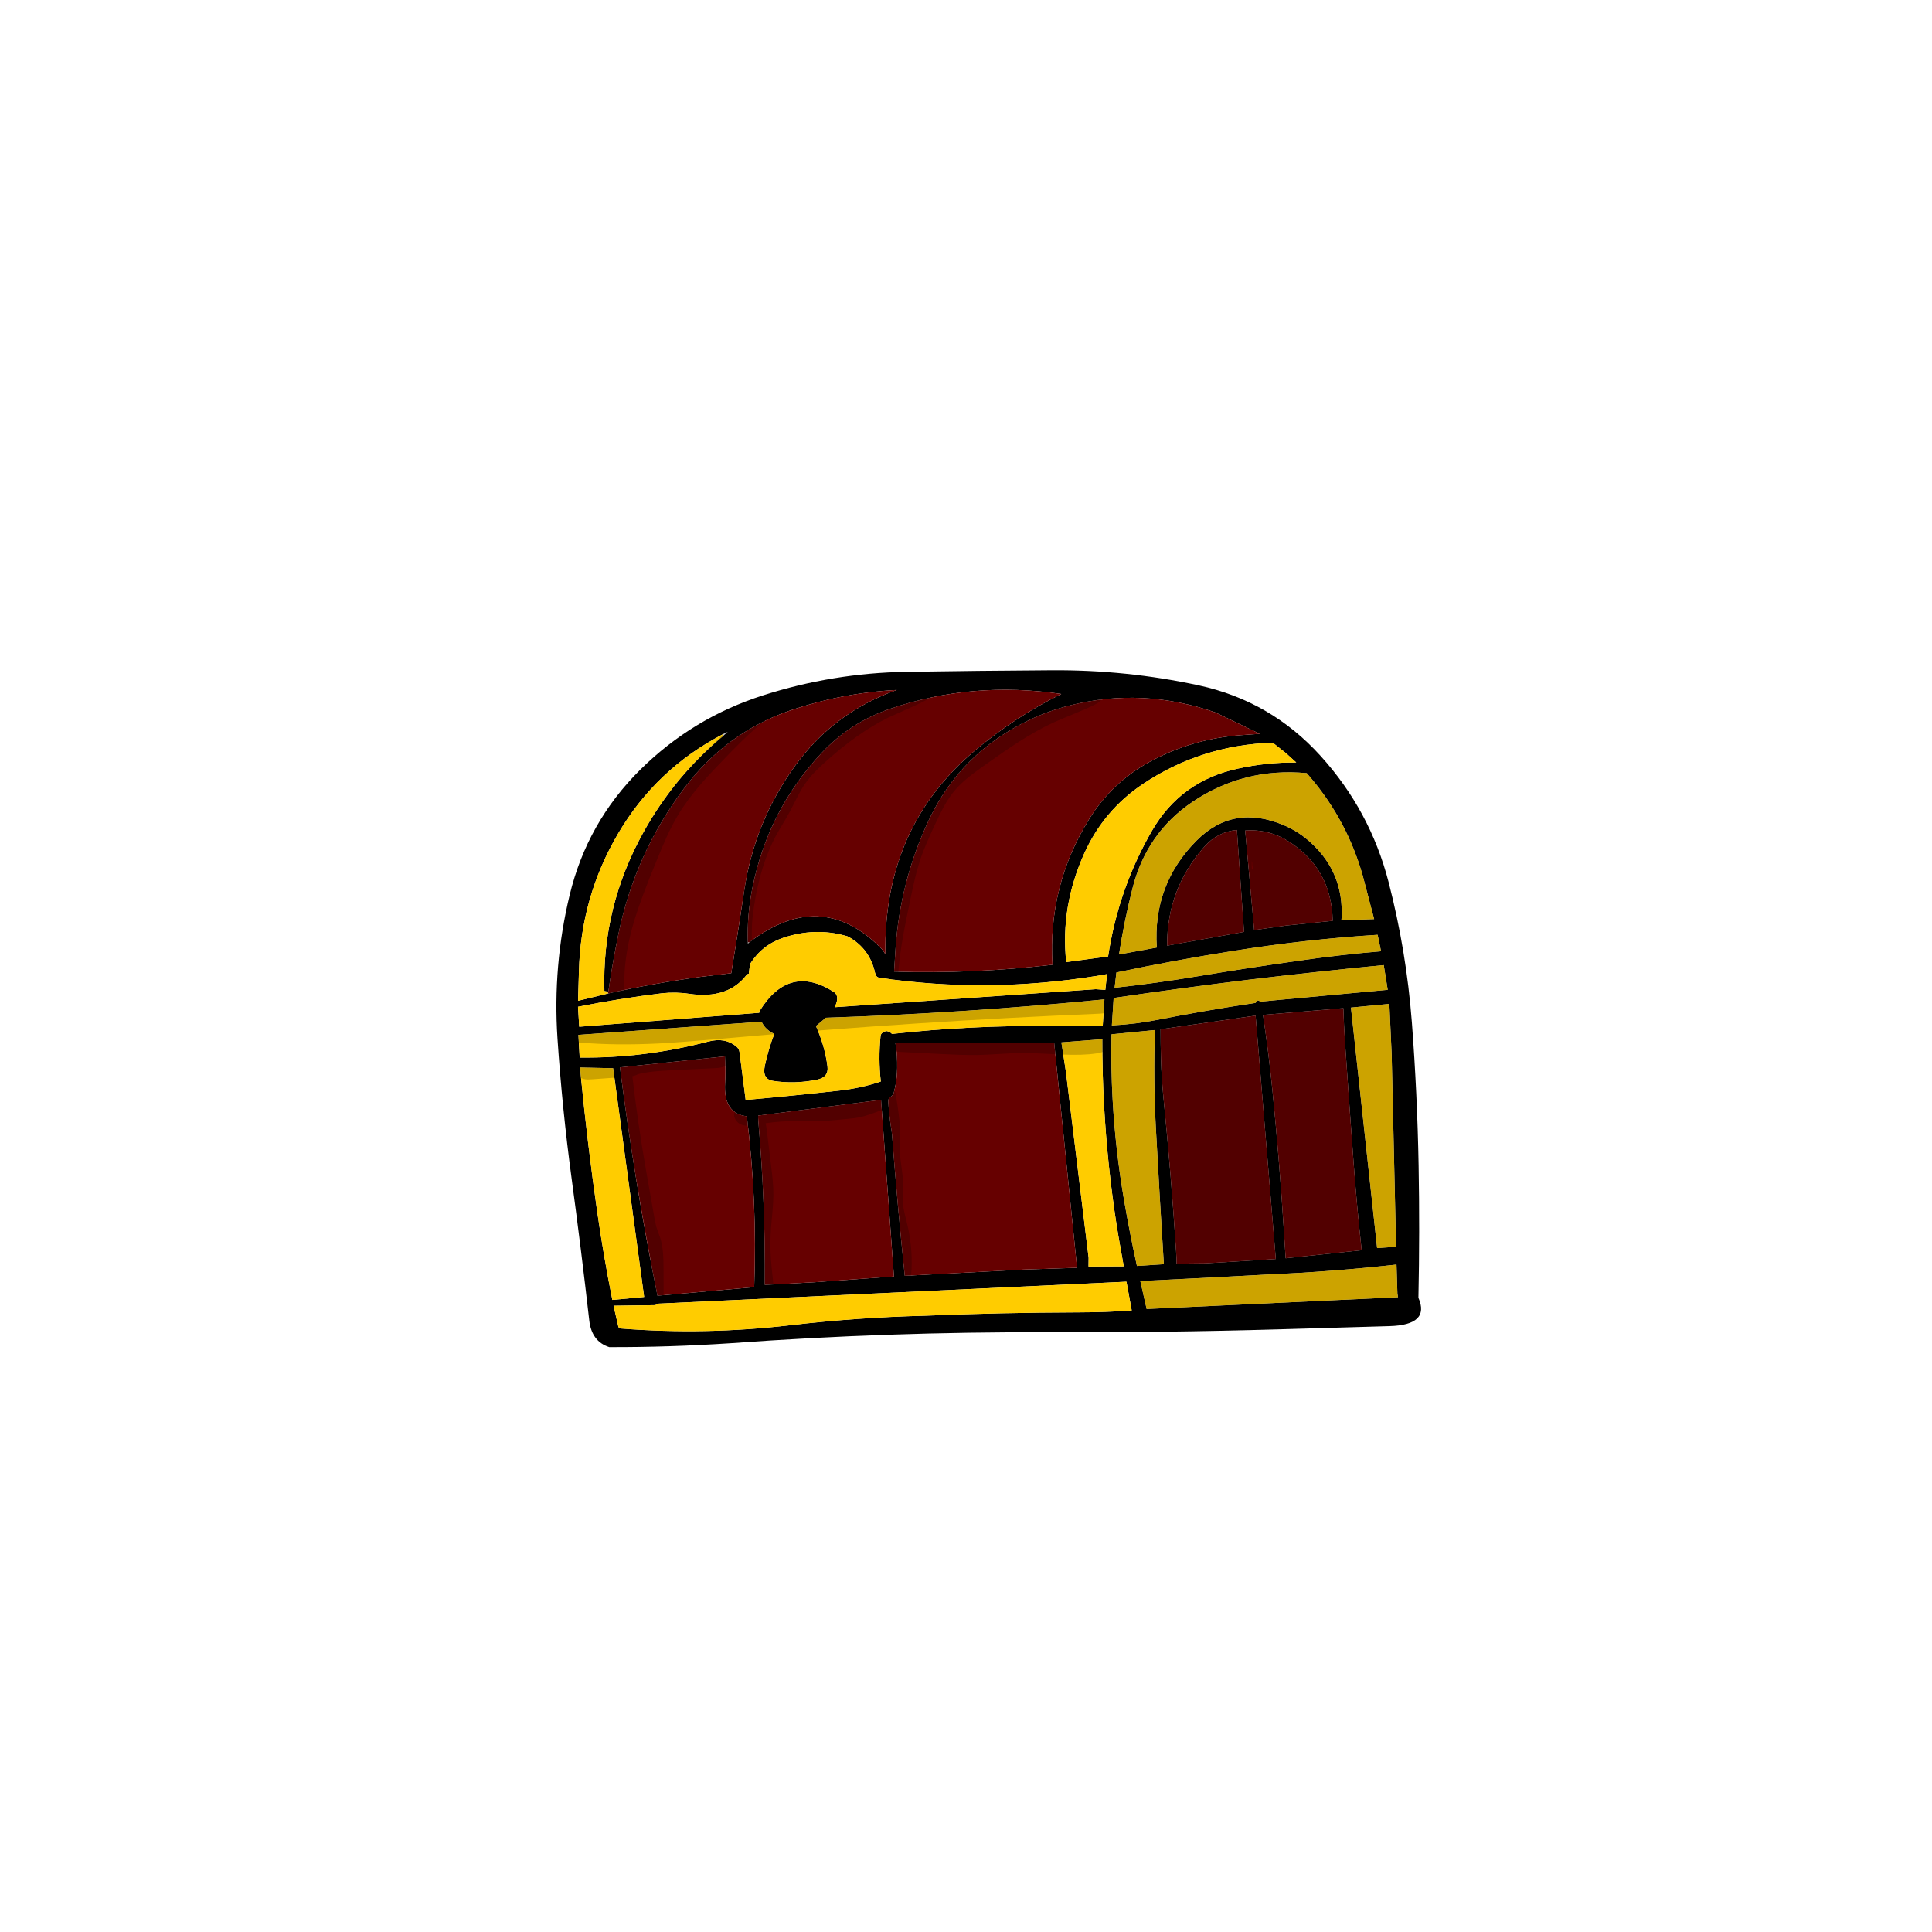 
<svg xmlns="http://www.w3.org/2000/svg" version="1.1" xmlns:xlink="http://www.w3.org/1999/xlink" preserveAspectRatio="none" x="0px" y="0px" width="2000px" height="2000px" viewBox="0 0 2000 2000">
<defs>
<g id="Layer19_0_FILL">
<path fill="#000000" stroke="none" d="
M 1461.55 1058.1
Q 1455.9 984.45 1437.45 913.05 1418.3 839.05 1367 782.45 1315.6 725.7 1240.95 709.5 1166.1 693.35 1089.05 693.85 1013.5 694.3 937.95 695.5 862.15 696.75 790.05 719.8 717 743.1 662.65 796.95 607.85 851.3 589.7 926.55 572.1 999.7 577.1 1075 581.95 1147.35 591.65 1219.35 601.6 1293 610 1366.9 612.45 1388.7 630.7 1394.55 692.9 1394.7 756.35 1390.5 920.15 1378.55 1084.45 1379.15 1204.7 1379.55 1324.9 1376.1 1381.75 1374.45 1438.35 1372.8 1480.65 1371.6 1468.35 1343.5 1469.8 1275.15 1468.55 1206.65 1467.2 1132.25 1461.55 1058.1
M 1317.55 768.85
L 1330.9 779.4 1341.9 789.35
Q 1311.15 789.05 1281.2 795.7 1222.3 808.5 1192.5 860 1157.7 920.25 1147.1 990.1
L 1103.75 995.95
Q 1097.65 938.55 1122.3 883.75 1142.45 838.9 1183 811.7 1243.4 771.3 1317.55 768.85
M 1352.75 800.4
Q 1355 802.95 1357.2 805.6 1394.65 850.1 1410.65 906.3
L 1422.5 951.45 1388.6 952.65
Q 1388.75 951.5 1388.8 950.35 1391.3 903.95 1357.3 872.6 1344.75 861 1329 854.25 1276.7 832.05 1238.7 870.15 1193.25 915.85 1197.5 980.9
L 1158.4 988.05
Q 1163.8 953.2 1172.45 919.25 1187.05 861.95 1234.65 830 1287.85 794.3 1352.75 800.4
M 1331.7 958.1
L 1298.3 962.85 1289 859.75
Q 1313.85 858 1334.75 871.5 1378.55 899.75 1379.6 953.25
L 1331.7 958.1
M 1426.1 967.7
L 1429.65 984.75
Q 1387.5 988.3 1345.7 994.35 1292.85 1001.75 1240.05 1010.6 1197.2 1017.8 1153.85 1022.55
L 1155.7 1006.7
Q 1216.65 993.9 1277.95 984.2 1351.7 972.45 1426.1 967.7
M 1432.45 999.05
L 1436.55 1024.65 1304.8 1036.85 1302.2 1035.45 1299.6 1038.2
Q 1247.7 1045.95 1196.3 1056.05 1186.2 1057.95 1176 1059.3 1163.45 1060.85 1151 1061.5
L 1152.85 1033.1
Q 1222.5 1022.85 1292.35 1014.25 1362.25 1005.9 1432.45 999.05
M 1390.65 1043.65
Q 1391.15 1060.8 1392.3 1078.05 1396.5 1140.1 1401.15 1202.35 1404.55 1248.35 1409.6 1294.25
L 1330.9 1302.55
Q 1330 1288.95 1329.15 1275.4 1324.55 1202.35 1317.3 1129.55 1313.35 1089.95 1307.45 1050.6
L 1390.65 1043.65
M 1398.5 1043.05
L 1438.25 1039.25 1440.65 1091.7 1445.2 1290.65 1425.6 1292 1398.5 1043.05
M 1446.6 1339.35
L 1447.25 1342.85 1187 1355.05 1180.45 1326.15
Q 1246.55 1323 1312.65 1319.35 1379.35 1316.5 1445.65 1309.1
L 1446.6 1339.35
M 1299.8 1051.35
L 1320.7 1303.35 1247.75 1307.8 1218 1308.1
Q 1217.9 1301.75 1217.5 1295.45 1212.4 1216.55 1204.55 1137.9 1202.4 1116.6 1201.8 1095.35 1201.6 1087.9 1201.5 1080.45 1201.4 1072.95 1201.4 1065.5
L 1299.8 1051.35
M 748.05 760.25
L 753.4 757.55 748.8 761.65
Q 697.8 804.2 665.95 861.75 623.05 939.15 625.65 1025.95
L 629 1026.5
Q 629.8 1026.4 629.9 1025.55 634.1 996.3 640.2 966.85 657.3 883.85 708.1 816.2 751.5 758.45 817.45 735.7 871.3 717.25 928.3 714.25 863.25 737.5 823.4 792.3 781.15 850.4 770.5 921.55 763.95 965.25 757 1007.45 740.95 1009.35 724.9 1011.3 676.8 1017.8 629.45 1028.45
L 598.4 1036
Q 598.95 1020.9 599.3 1005.85 601.15 928.7 639.95 862.8 679.2 796.15 748.05 760.25
M 850.15 779.85
Q 880.2 747.65 921.9 733.6 1006.45 704.85 1098.65 718.4 1050.45 742.35 1009.4 776.85 914.35 856.55 916.55 987.95 914.4 983.85 911.3 980.8 849.1 919.2 775.8 975.45
L 774.2 976.9
Q 774.172 976.175 774.15 975.45 773.243 947.19 778.8 919.5 794.85 839 850.15 779.85
M 1065.75 745.2
Q 1086.2 735.55 1107.85 730.15 1182.6 711.45 1258.1 737.5
L 1304.1 759.65
Q 1294.25 760.35 1284.45 761.05 1234.85 764.65 1191.15 788.1 1151.2 809.55 1127.35 848.15 1084.6 917.35 1089.55 998.7 1007.85 1008.25 925.55 1005.8 926.25 994.35 927 982.9 931.65 911.95 961.9 848.15 994.6 779.15 1065.75 745.2
M 599.6 1062.85
L 598.35 1042.2
Q 641.4 1033.6 685.2 1028.25 699.75 1026.65 713.8 1028.85 753.1 1034.5 772.5 1009.75 772.8 1009.35 772.9 1008.8
L 775.15 1008 776.45 997.95
Q 788.75 978.3 810.6 970.9 843.5 959.85 875.6 968.8 877.1 969.1 878.45 969.9 900.35 982.1 905.85 1007.1 906.85 1011.55 910.05 1012.1 1021.7 1028.75 1136.8 1010.05 1141.4 1009.2 1146 1008.4
L 1144.2 1024.7 1134.35 1024 863.95 1042.65
Q 865.5 1040 866.25 1036.95 867.95 1029.8 862.9 1026.65 816.85 997.45 786.5 1046.3 785.95 1047.2 785.9 1048.4
L 599.6 1062.85
M 601.1 1112.3
L 600.55 1105.1 634.7 1105.8 666.8 1342.6 633.9 1345.65
Q 624.95 1300.95 618.45 1255.95 608.15 1184.4 601.1 1112.3
M 600.1 1094.75
L 598.75 1071.3 788.3 1057.65
Q 789.05 1058.95 789.8 1060.3 790.2 1060.95 790.7 1061.6 791.2 1062.35 791.8 1063.1 795.85 1067.8 801.5 1070.25 795.4 1086.25 791.8 1102.95 788.75 1117.05 800.05 1118.9 822.35 1122.45 845.8 1117.7 858.05 1115.15 856.6 1103.9 853.85 1082.6 844.65 1062.15
L 854.95 1053.55
Q 999.6 1048.75 1143.3 1034.55
L 1141.55 1061.7
Q 1113.45 1062.35 1085.4 1062.1 1004.15 1061.4 923.4 1070.3 921.2 1067.9 917.9 1067.35 915.6 1067.55 913.65 1068.95 911.8 1070.25 911.55 1072.45 909.15 1096 911.8 1119.6 891.7 1126.2 870.8 1128.75 821.3 1134.3 771.9 1138.65 768.7 1114.05 765.6 1089.5 765.15 1085.7 762.3 1083.35 750.7 1073.65 733.35 1078.15 667.1 1095.55 600.1 1094.75
M 642.5 1375.25
Q 641.9 1374.95 641.4 1374.6 640.8 1374.3 640.25 1373.95
L 635.15 1351.7 678.7 1351.1 679.7 1349.6 1166.1 1326.8 1171.55 1356.6
Q 1144.25 1358.5 1116.1 1358.55 1036.15 1358.75 956.35 1362.05 887.15 1363.8 818.5 1371.8 730.35 1382.2 642.5 1375.25
M 1246.9 876.3
Q 1260.35 861.15 1280.45 859.15
L 1287.8 964.7 1208.2 978.95
Q 1207.9 920.15 1246.9 876.3
M 1103.5 1110
L 1098.75 1079.05 1139.4 1075.9 1141.1 1075.9
Q 1141 1110.05 1142.9 1144.25 1146.35 1207.1 1156.1 1269.5 1157.2 1276.4 1158.4 1283.3 1160.8 1297.1 1163.3 1310.9
L 1126.85 1311.1 1126.95 1302.15 1103.5 1110
M 1150.65 1070.7
L 1195.6 1066.3
Q 1193.8 1116.65 1196.5 1167.05 1200.35 1237.85 1204.8 1308.7
L 1176.95 1310.5
Q 1169.3 1275.75 1163.35 1240.8 1154.7 1190.1 1151.8 1138.65 1149.9 1104.6 1150.65 1070.7
M 750.45 1093.55
Q 751.4 1107.45 750.6 1121.25 748.75 1152.85 773.15 1155.55 784 1243.6 780.75 1332.45
L 680.6 1341.3
Q 656.9 1223.85 641.75 1104.95
L 750.45 1093.55
M 785.05 1161.05
Q 784.85 1159 784.8 1156.95 784.8 1155.9 784.8 1154.85
L 912.05 1138.55 925.4 1321.4 842.45 1327.4 791.7 1330.1
Q 792.4 1245.3 785.05 1161.05
M 927.9 1086.3
Q 927.45 1083 926.9 1079.7
L 1091.25 1079.2 1114.95 1312.4 1059.9 1314.25 936.6 1320.7
Q 929.05 1248 923.45 1175.1 923.15 1171.5 922.55 1167.95 920.35 1154.35 919.55 1140.7 919.4 1138.35 920.5 1136.3 923.25 1134.95 924.7 1132.45 924.85 1132.1 925 1131.75 925.15 1131.35 925.25 1131 927.4 1123.3 928.2 1115.35 928.65 1110.55 928.75 1105.75 928.85 1099.3 928.5 1092.9 928.35 1089.55 927.9 1086.3 Z"/>

<path fill="#660000" stroke="none" d="
M 926.9 1079.7
Q 927.45 1083 927.9 1086.3 928.35 1089.55 928.5 1092.9 928.85 1099.3 928.75 1105.75 928.65 1110.55 928.2 1115.35 927.4 1123.3 925.25 1131 925.15 1131.35 925 1131.75 924.85 1132.1 924.7 1132.45 923.25 1134.95 920.5 1136.3 919.4 1138.35 919.55 1140.7 920.35 1154.35 922.55 1167.95 923.15 1171.5 923.45 1175.1 929.05 1248 936.6 1320.7
L 1059.9 1314.25 1114.95 1312.4 1091.25 1079.2 926.9 1079.7
M 784.8 1156.95
Q 784.85 1159 785.05 1161.05 792.4 1245.3 791.7 1330.1
L 842.45 1327.4 925.4 1321.4 912.05 1138.55 784.8 1154.85
Q 784.8 1155.9 784.8 1156.95
M 750.6 1121.25
Q 751.4 1107.45 750.45 1093.55
L 641.75 1104.95
Q 656.9 1223.85 680.6 1341.3
L 780.75 1332.45
Q 784 1243.6 773.15 1155.55 748.75 1152.85 750.6 1121.25
M 1280.45 859.15
Q 1260.35 861.15 1246.9 876.3 1207.9 920.15 1208.2 978.95
L 1287.8 964.7 1280.45 859.15
M 1107.85 730.15
Q 1086.2 735.55 1065.75 745.2 994.6 779.15 961.9 848.15 931.65 911.95 927 982.9 926.25 994.35 925.55 1005.8 1007.85 1008.25 1089.55 998.7 1084.6 917.35 1127.35 848.15 1151.2 809.55 1191.15 788.1 1234.85 764.65 1284.45 761.05 1294.25 760.35 1304.1 759.65
L 1258.1 737.5
Q 1182.6 711.45 1107.85 730.15
M 921.9 733.6
Q 880.2 747.65 850.15 779.85 794.85 839 778.8 919.5 773.243 947.19 774.15 975.45
L 775.8 975.45
Q 849.1 919.2 911.3 980.8 914.4 983.85 916.55 987.95 914.35 856.55 1009.4 776.85 1050.45 742.35 1098.65 718.4 1006.45 704.85 921.9 733.6
M 928.3 714.25
Q 871.3 717.25 817.45 735.7 751.5 758.45 708.1 816.2 657.3 883.85 640.2 966.85 634.1 996.3 629.9 1025.55 629.8 1026.4 629 1026.5
L 629.45 1028.45
Q 676.8 1017.8 724.9 1011.3 740.95 1009.35 757 1007.45 763.95 965.25 770.5 921.55 781.15 850.4 823.4 792.3 863.25 737.5 928.3 714.25
M 1320.7 1303.35
L 1299.8 1051.35 1201.4 1065.5
Q 1201.4 1072.95 1201.5 1080.45 1201.6 1087.9 1201.8 1095.35 1202.4 1116.6 1204.55 1137.9 1212.4 1216.55 1217.5 1295.45 1217.9 1301.75 1218 1308.1
L 1247.75 1307.8 1320.7 1303.35
M 1392.3 1078.05
Q 1391.15 1060.8 1390.65 1043.65
L 1307.45 1050.6
Q 1313.35 1089.95 1317.3 1129.55 1324.55 1202.35 1329.15 1275.4 1330 1288.95 1330.9 1302.55
L 1409.6 1294.25
Q 1404.55 1248.35 1401.15 1202.35 1396.5 1140.1 1392.3 1078.05
M 1298.3 962.85
L 1331.7 958.1 1379.6 953.25
Q 1378.55 899.75 1334.75 871.5 1313.85 858 1289 859.75
L 1298.3 962.85 Z"/>

<path fill="#FFCC00" stroke="none" d="
M 1195.6 1066.3
L 1150.65 1070.7
Q 1149.9 1104.6 1151.8 1138.65 1154.7 1190.1 1163.35 1240.8 1169.3 1275.75 1176.95 1310.5
L 1204.8 1308.7
Q 1200.35 1237.85 1196.5 1167.05 1193.8 1116.65 1195.6 1066.3
M 1098.75 1079.05
L 1103.5 1110 1126.95 1302.15 1126.85 1311.1 1163.3 1310.9
Q 1160.8 1297.1 1158.4 1283.3 1157.2 1276.4 1156.1 1269.5 1146.35 1207.1 1142.9 1144.25 1141 1110.05 1141.1 1075.9
L 1139.4 1075.9 1098.75 1079.05
M 641.4 1374.6
Q 641.9 1374.95 642.5 1375.25 730.35 1382.2 818.5 1371.8 887.15 1363.8 956.35 1362.05 1036.15 1358.75 1116.1 1358.55 1144.25 1358.5 1171.55 1356.6
L 1166.1 1326.8 679.7 1349.6 678.7 1351.1 635.15 1351.7 640.25 1373.95
Q 640.8 1374.3 641.4 1374.6
M 598.75 1071.3
L 600.1 1094.75
Q 667.1 1095.55 733.35 1078.15 750.7 1073.65 762.3 1083.35 765.15 1085.7 765.6 1089.5 768.7 1114.05 771.9 1138.65 821.3 1134.3 870.8 1128.75 891.7 1126.2 911.8 1119.6 909.15 1096 911.55 1072.45 911.8 1070.25 913.65 1068.95 915.6 1067.55 917.9 1067.35 921.2 1067.9 923.4 1070.3 1004.15 1061.4 1085.4 1062.1 1113.45 1062.35 1141.55 1061.7
L 1143.3 1034.55
Q 999.6 1048.75 854.95 1053.55
L 844.65 1062.15
Q 853.85 1082.6 856.6 1103.9 858.05 1115.15 845.8 1117.7 822.35 1122.45 800.05 1118.9 788.75 1117.05 791.8 1102.95 795.4 1086.25 801.5 1070.25 795.85 1067.8 791.8 1063.1 791.2 1062.35 790.7 1061.6 790.2 1060.95 789.8 1060.3 789.05 1058.95 788.3 1057.65
L 598.75 1071.3
M 600.55 1105.1
L 601.1 1112.3
Q 608.15 1184.4 618.45 1255.95 624.95 1300.95 633.9 1345.65
L 666.8 1342.6 634.7 1105.8 600.55 1105.1
M 598.35 1042.2
L 599.6 1062.85 785.9 1048.4
Q 785.95 1047.2 786.5 1046.3 816.85 997.45 862.9 1026.65 867.95 1029.8 866.25 1036.95 865.5 1040 863.95 1042.65
L 1134.35 1024 1144.2 1024.7 1146 1008.4
Q 1141.4 1009.2 1136.8 1010.05 1021.7 1028.75 910.05 1012.1 906.85 1011.55 905.85 1007.1 900.35 982.1 878.45 969.9 877.1 969.1 875.6 968.8 843.5 959.85 810.6 970.9 788.75 978.3 776.45 997.95
L 775.15 1008 772.9 1008.8
Q 772.8 1009.35 772.5 1009.75 753.1 1034.5 713.8 1028.85 699.75 1026.65 685.2 1028.25 641.4 1033.6 598.35 1042.2
M 748.8 761.65
L 748.05 760.25
Q 679.2 796.15 639.95 862.8 601.15 928.7 599.3 1005.85 598.95 1020.9 598.4 1036
L 629.45 1028.45 629 1026.5 625.65 1025.95
Q 623.05 939.15 665.95 861.75 697.8 804.2 748.8 761.65
M 1447.25 1342.85
L 1446.6 1339.35 1445.65 1309.1
Q 1379.35 1316.5 1312.65 1319.35 1246.55 1323 1180.45 1326.15
L 1187 1355.05 1447.25 1342.85
M 1438.25 1039.25
L 1398.5 1043.05 1425.6 1292 1445.2 1290.65 1440.65 1091.7 1438.25 1039.25
M 1436.55 1024.65
L 1432.45 999.05
Q 1362.25 1005.9 1292.35 1014.25 1222.5 1022.85 1152.85 1033.1
L 1151 1061.5
Q 1163.45 1060.85 1176 1059.3 1186.2 1057.95 1196.3 1056.05 1247.7 1045.95 1299.6 1038.2
L 1302.2 1035.45 1304.8 1036.85 1436.55 1024.65
M 1429.65 984.75
L 1426.1 967.7
Q 1351.7 972.45 1277.95 984.2 1216.65 993.9 1155.7 1006.7
L 1153.85 1022.55
Q 1197.2 1017.8 1240.05 1010.6 1292.85 1001.75 1345.7 994.35 1387.5 988.3 1429.65 984.75
M 1357.2 805.6
Q 1355 802.95 1352.75 800.4 1287.85 794.3 1234.65 830 1187.05 861.95 1172.45 919.25 1163.8 953.2 1158.4 988.05
L 1197.5 980.9
Q 1193.25 915.85 1238.7 870.15 1276.7 832.05 1329 854.25 1344.75 861 1357.3 872.6 1391.3 903.95 1388.8 950.35 1388.75 951.5 1388.6 952.65
L 1422.5 951.45 1410.65 906.3
Q 1394.65 850.1 1357.2 805.6
M 1330.9 779.4
L 1317.55 768.85
Q 1243.4 771.3 1183 811.7 1142.45 838.9 1122.3 883.75 1097.65 938.55 1103.75 995.95
L 1147.1 990.1
Q 1157.7 920.25 1192.5 860 1222.3 808.5 1281.2 795.7 1311.15 789.05 1341.9 789.35
L 1330.9 779.4 Z"/>
</g>

<g id="Layer18_0_FILL">
<path fill="#000000" fill-opacity="0.2" stroke="none" d="
M 765.4 1146.55
Q 762 1148.2 760.7 1150.95 758.85 1154.75 761.4 1159 763.8 1163 768.1 1164.45 771.75 1165.7 776.65 1165.3 777.06 1165.269 777.55 1165.2 777.769 1171.418 778.3 1177.55 778.9 1184.15 780.6 1197.25
L 783.6 1220.45
Q 784.4 1226.6 784.65 1229.7 785.1 1234.85 784.9 1239 784.8 1242.3 784.1 1247.4 783.2 1254.3 783.05 1255.8 782.55 1261.45 782.65 1272.75
L 782.95 1297.65
Q 783.05 1308.8 783.55 1314.3 783.75 1316.55 784.25 1321 784.65 1324.95 784.7 1327.7 784.7 1330.65 784.75 1331.25 784.85 1333.25 785.45 1334.65 787 1338.35 791.6 1338.95 796.2 1339.55 798.6 1336.3 800.15 1334.25 800.4 1331.05 800.6 1328.9 800.15 1325.2 798.45 1309.65 798.05 1303.45 797 1287.9 798.15 1270.9 799.2 1259.55 799.7 1253.9 800.55 1243.75 800.6 1236.9 800.65 1229.9 799.85 1221.3 799.35 1215.75 798.1 1205.75
L 793.75 1169.8
Q 793.169 1165.422 792.55 1162.75 808.695 1160.355 824.85 1160.6
L 835.5 1160.8
Q 845.1 1160.95 856.95 1160.1 864.55 1159.55 878.35 1158.15 885.95 1157.5 890.2 1156.55 894.4 1155.65 900.9 1153.4 908.65 1150.75 915.1 1148.1 916.804 1147.399 918.25 1146.7
L 919.25 1154.5
Q 920.65 1164.9 921.05 1171.2 921.55 1178.8 921 1190 920.6 1198.25 920.6 1199.85 920.55 1205.4 921.3 1209.6 921.45 1210.4 922.05 1213.35 922.5 1215.65 922.65 1217.1 922.95 1219.7 922.7 1223.35 922.55 1225.45 922.15 1229.6 921.35 1240.45 923.7 1255.6 925.05 1264.2 928.15 1281.45 930.5 1297.35 930.5 1313.2 930.5 1316.5 930.65 1318 930.95 1320.65 931.85 1322.55 932.95 1324.8 935.15 1326 937.5 1327.3 939.65 1326.55 941.85 1324.5 942.8 1320.85 943.45 1318.3 943.65 1314.1 944.65 1290.15 939.05 1266.85 937.35 1260.05 936.55 1256.65 935.15 1250.7 934.75 1246.35 934.4 1242.2 934.65 1235.3 934.95 1227.05 934.85 1224.25 934.7 1219 933.5 1210.15 932.1 1199.9 931.8 1196.1 931.35 1190.45 931.55 1178.45 931.7 1166.8 931.15 1160.75 930.95 1158.2 930.25 1152.85
L 928.9 1142.95
Q 928.363 1139.307 927.85 1136.85 928.104 1135.598 928 1134.35 927.7 1131.25 925.25 1128.8 922.9 1126.45 919.6 1125.65 914.6 1124.4 906.9 1126.6 904 1127.45 898.35 1129.45 892.65 1131.45 889.75 1132.25 883.15 1134.2 874.55 1135.3 869.45 1136 859.1 1136.85 848.2 1137.7 843.4 1137.95 834.6 1138.35 827.65 1138.1 818.8 1137.55 814.35 1137.6 808.45 1137.7 797.8 1139.45 784.05 1141.75 771.95 1144.5 767.8 1145.4 765.4 1146.55
M 646.95 1095.1
Q 645.05 1094.9 643.25 1096.05 641.6 1097.15 640.6 1098.95 640.453 1099.238 640.3 1099.55 639.771 1099.55 639.2 1099.55 631.5 1099.55 628.1 1099.85 627.55 1099.9 619.65 1101.05 614.5 1101.75 611.15 1101.6 607.95 1101.35 606.35 1101.35 603.55 1101.3 601.7 1102.05 599.25 1103.05 597.85 1105.45 596.45 1107.95 597 1110.45 597.5 1112.7 599.5 1114.5 601.3 1116.1 603.75 1116.85 605.8 1117.45 608.55 1117.5 610.2 1117.5 613.4 1117.25
L 639.7 1115.35
Q 639.827 1116.209 639.95 1117.1 640.4 1120.35 641.7 1127.5
L 671.85 1292.9
Q 675.5 1315.3 676.05 1338.05 676.15 1341.9 677.4 1344.55 678.95 1347.9 681.8 1347.75 684.5 1347.65 685.9 1344.45 686.95 1341.95 686.95 1338.3
L 686.9 1315.4
Q 686.9 1303.7 686.4 1297.6 685.6 1287.75 683.05 1280.25 682.7 1279.2 681.1 1274.95 679.85 1271.65 679.25 1269.55 678.85 1268 677.8 1262.75
L 668.7 1211.15
Q 660.247 1162.789 654.6 1114.05 654.89 1114.002 655.15 1113.95 658.138 1113.343 660.2 1112.05 667.415 1110.238 676.15 1109.25 683 1108.5 696.25 1107.85
L 739.95 1105.75
Q 743.6 1105.55 745.35 1105.25 748.3 1104.8 750.45 1103.7 752.95 1102.4 754.4 1100.05 755.95 1097.55 755.5 1095 754.75 1091.3 750.35 1089.45 746.9 1088.05 741.8 1087.95 701.26 1087.094 653.85 1098.6 652.669 1098.748 651.75 1098.85 649.989 1095.394 646.95 1095.1
M 1012.55 778.05
Q 1002.7 785.15 996.7 790.1 988.2 797 982.15 803.6 969.1 817.75 959.3 838.75 952 854.4 944.55 878.6 926.15 938.85 918.05 1000.8 917.65 1003.7 917.65 1005.35 917.65 1007.8 918.4 1009.7 919.25 1011.9 921.25 1013.15 923.35 1014.5 925.4 1013.9 929.45 1012.65 930.1 1004.65 931.45 988.4 935 968.2 937.1 956.35 942.15 932.1 945.4 916.6 947.3 908.95 950.4 896.15 953.9 886.2 957.7 875.55 966.9 855.6 973.1 842.2 976.7 835.6 982.7 824.7 989.2 817.25 994.65 811 1002.75 804.45 1007.65 800.45 1017.75 793.25 1041.25 776.55 1053.3 768.8 1073.45 755.8 1090.85 747.8 1096.25 745.35 1111.95 738.9 1125.25 733.5 1132.9 729.65 1135.8 728.2 1137.35 727.05 1139.65 725.4 1140.75 723.4 1142.05 721.05 1141.5 718.35 1140.9 715.55 1138.6 714.6 1136.7 713.8 1132.8 714.85 1102.45 723.15 1070.05 740.95 1044.4 755.05 1012.55 778.05
M 944.25 731.75
Q 959.1 725.15 968.15 719.4 970.75 717.8 972.25 716.5 974.3 714.7 975.4 712.75 976.7 710.45 976.6 707.9 976.5 705.2 974.8 703.5 970.95 699.6 961.55 703.85 935.6 715.5 922.8 721.8 901.55 732.25 885.5 742.35 844.75 768 823.25 799.8 817.45 808.4 808 825.95 794.05 851.95 787.5 866.55 777.15 889.5 772.65 909.25 768.95 925.5 767.9 944.45 767 960.4 767.95 980.1 768.15 984.85 769.45 987 770.45 988.55 772.2 989.3 774.05 990.05 775.55 989.3 777.75 983.45 778.15 974.85 778.2 964.9 778.35 959.95 778.5 952.3 780.3 939.75 786.9 895.25 803.45 864.75 805.6 860.8 810.55 852.5 815.35 844.55 817.65 840.2 822.6 830.45 825.1 825.6 829.55 816.85 833.3 811.45 837.25 805.75 842.9 799.8 847.2 795.25 853.8 789.3 887.65 758.5 919.6 742.8 921.55 741.85 944.25 731.75
M 763.3 747.25
Q 755.25 753.75 740.45 768.25 719.55 788.85 709.8 799.8 693.5 818.1 683.6 834.9 678.45 843.65 673.1 855.35 670.15 861.7 663.95 876.5 645.25 921.35 638 945.8 626.4 985.2 627.5 1017.95 627.7 1023.45 629.4 1027.2 631.6 1031.95 635.7 1032.5 638.5 1032.85 641.15 1030.95 643.55 1029.15 644.8 1026.3 645.8 1023.9 646.1 1020.55 646.25 1018.9 646.3 1014.6 646.55 986 657 951.7 663.35 930.75 679.6 891.15 686.05 875.45 689.75 867.25 695.75 854.1 701.65 844.15 711.1 828.25 726.3 810.75 735.4 800.3 754.8 780.35 767.65 767.2 774.55 760.8 785.85 750.3 796.05 743.25 807.8 735.1 823.1 728.1 825.6 727 826.85 726.1 828.7 724.75 829.35 723.05 830.45 720.25 828.2 717.5 826 714.85 822.8 714.45 820 714.15 816.75 715.3 814.65 716.05 811.05 717.95 794.4 726.85 786.45 731.55 773 739.5 763.3 747.25
M 1405.5 860.35
Q 1396.7 840.45 1385.45 825.9 1370.05 805.95 1352.15 799.6 1342.95 796.4 1331.25 796.25 1322.35 796.15 1309.8 797.9 1251.1 806.3 1217.7 835.35 1195.15 854.95 1180.3 887.4 1168.65 912.85 1160.4 949.9 1151.765 988.912 1147.85 1028.65
L 1147.85 1028.65
Q 1144.6 1027.2 1140.1 1026.95 1137.3 1026.8 1132 1027.2
L 601.2 1067.05
Q 597.25 1067.35 594.65 1068.75 591.3 1070.5 591.45 1073.45 591.55 1076.15 594.65 1077.7 597.05 1078.95 600.65 1079.25 636.25 1082.4 681.65 1080.2 705.35 1079 762.65 1073.9 950.5 1057.15 1138.15 1049.35 1142.922 1049.121 1146.25 1048.25 1146.127 1050.299 1146 1052.35 1145.419 1061.944 1145.1 1071.5 1143.433 1070.358 1141.35 1069.75 1138.4 1068.9 1134.35 1069.05 1132.8 1069.1 1127.3 1069.7 1121.45 1070.4 1114.1 1070.85 1109.75 1071.1 1100.9 1071.45
L 1090.3 1071.85
Q 1089.704 1071.433 1089 1071.1 1086.35 1069.9 1081.2 1069.7 1067.05 1069.5 1060 1068.9 1057.1 1068.65 1052.4 1068.1 1046.35 1067.3 1044.8 1067.15 1035.977 1066.253 1018.3 1066.05 1016.926 1065.507 1015.35 1065.2 1004.3 1063 987.05 1066.3
L 987 1066.3
Q 973.6 1066.95 957.05 1069.1 949.671 1070.05 937.15 1072 932.523 1072.407 929.05 1073.25 928.974 1073.281 928.9 1073.3 928.083 1073.417 927.25 1073.55 925.15 1073.9 924.1 1074.25 922.45 1074.8 921.5 1075.85 920.436 1077.018 920.3 1078.45 919.625 1079.623 919.35 1080.95 918.951 1081.479 918.65 1082.1 917.85 1083.8 918.45 1085.4 919.6 1088.3 925.55 1088.6
L 973.55 1091.05
Q 986.6 1091.7 993.1 1091.9 1004 1092.25 1012.65 1092.1 1019.45 1091.95 1037.7 1090.85 1053.5 1089.85 1062.75 1089.9 1064.15 1089.9 1099.05 1091.6 1120.85 1092.65 1135.15 1090.45 1141.25 1089.5 1144.45 1087.6 1144.629 1087.493 1144.8 1087.35 1144.537 1121.712 1147.85 1155.8 1149.9 1177 1153.95 1203.3 1156.35 1219.2 1161.75 1250.55
L 1176.6 1337.2
Q 1178.15 1346.1 1179.75 1350.75 1182.3 1358.05 1186.8 1362.2 1191.2 1366.25 1198.3 1368.25 1203.2 1369.6 1211.6 1370.35 1288.1 1377.25 1363.25 1361.45 1374.85 1359.05 1397.95 1353.85 1418.15 1349.7 1433.05 1349.05 1443.85 1348.55 1447.75 1347.8 1455.85 1346.2 1460.2 1341.55 1464.2 1337.25 1465.35 1329.95 1466.15 1325.2 1465.85 1316.65
L 1462.9 1243.25
Q 1458.3 1127.35 1452.2 1068.75 1442.05 972.25 1419.25 898.1 1412.4 875.85 1405.5 860.35
M 1296.8 900.2
L 1296.3 900.2
Q 1295.75 899.25 1295.75 897.4
L 1295.75 891.55
Q 1296.4 891.8 1296.3 892.95 1296.3 894.85 1296.35 895.2
L 1296.65 896.75
Q 1296.9 897.9 1296.8 900.2 Z"/>
</g>
</defs>

<g transform="matrix( 1, 0, 0, 1, 0,0) ">
<use xlink:href="#Layer19_0_FILL"/>
</g>

<g transform="matrix( 1, 0, 0, 1, 0,0) ">
<use xlink:href="#Layer18_0_FILL"/>
</g>
</svg>
